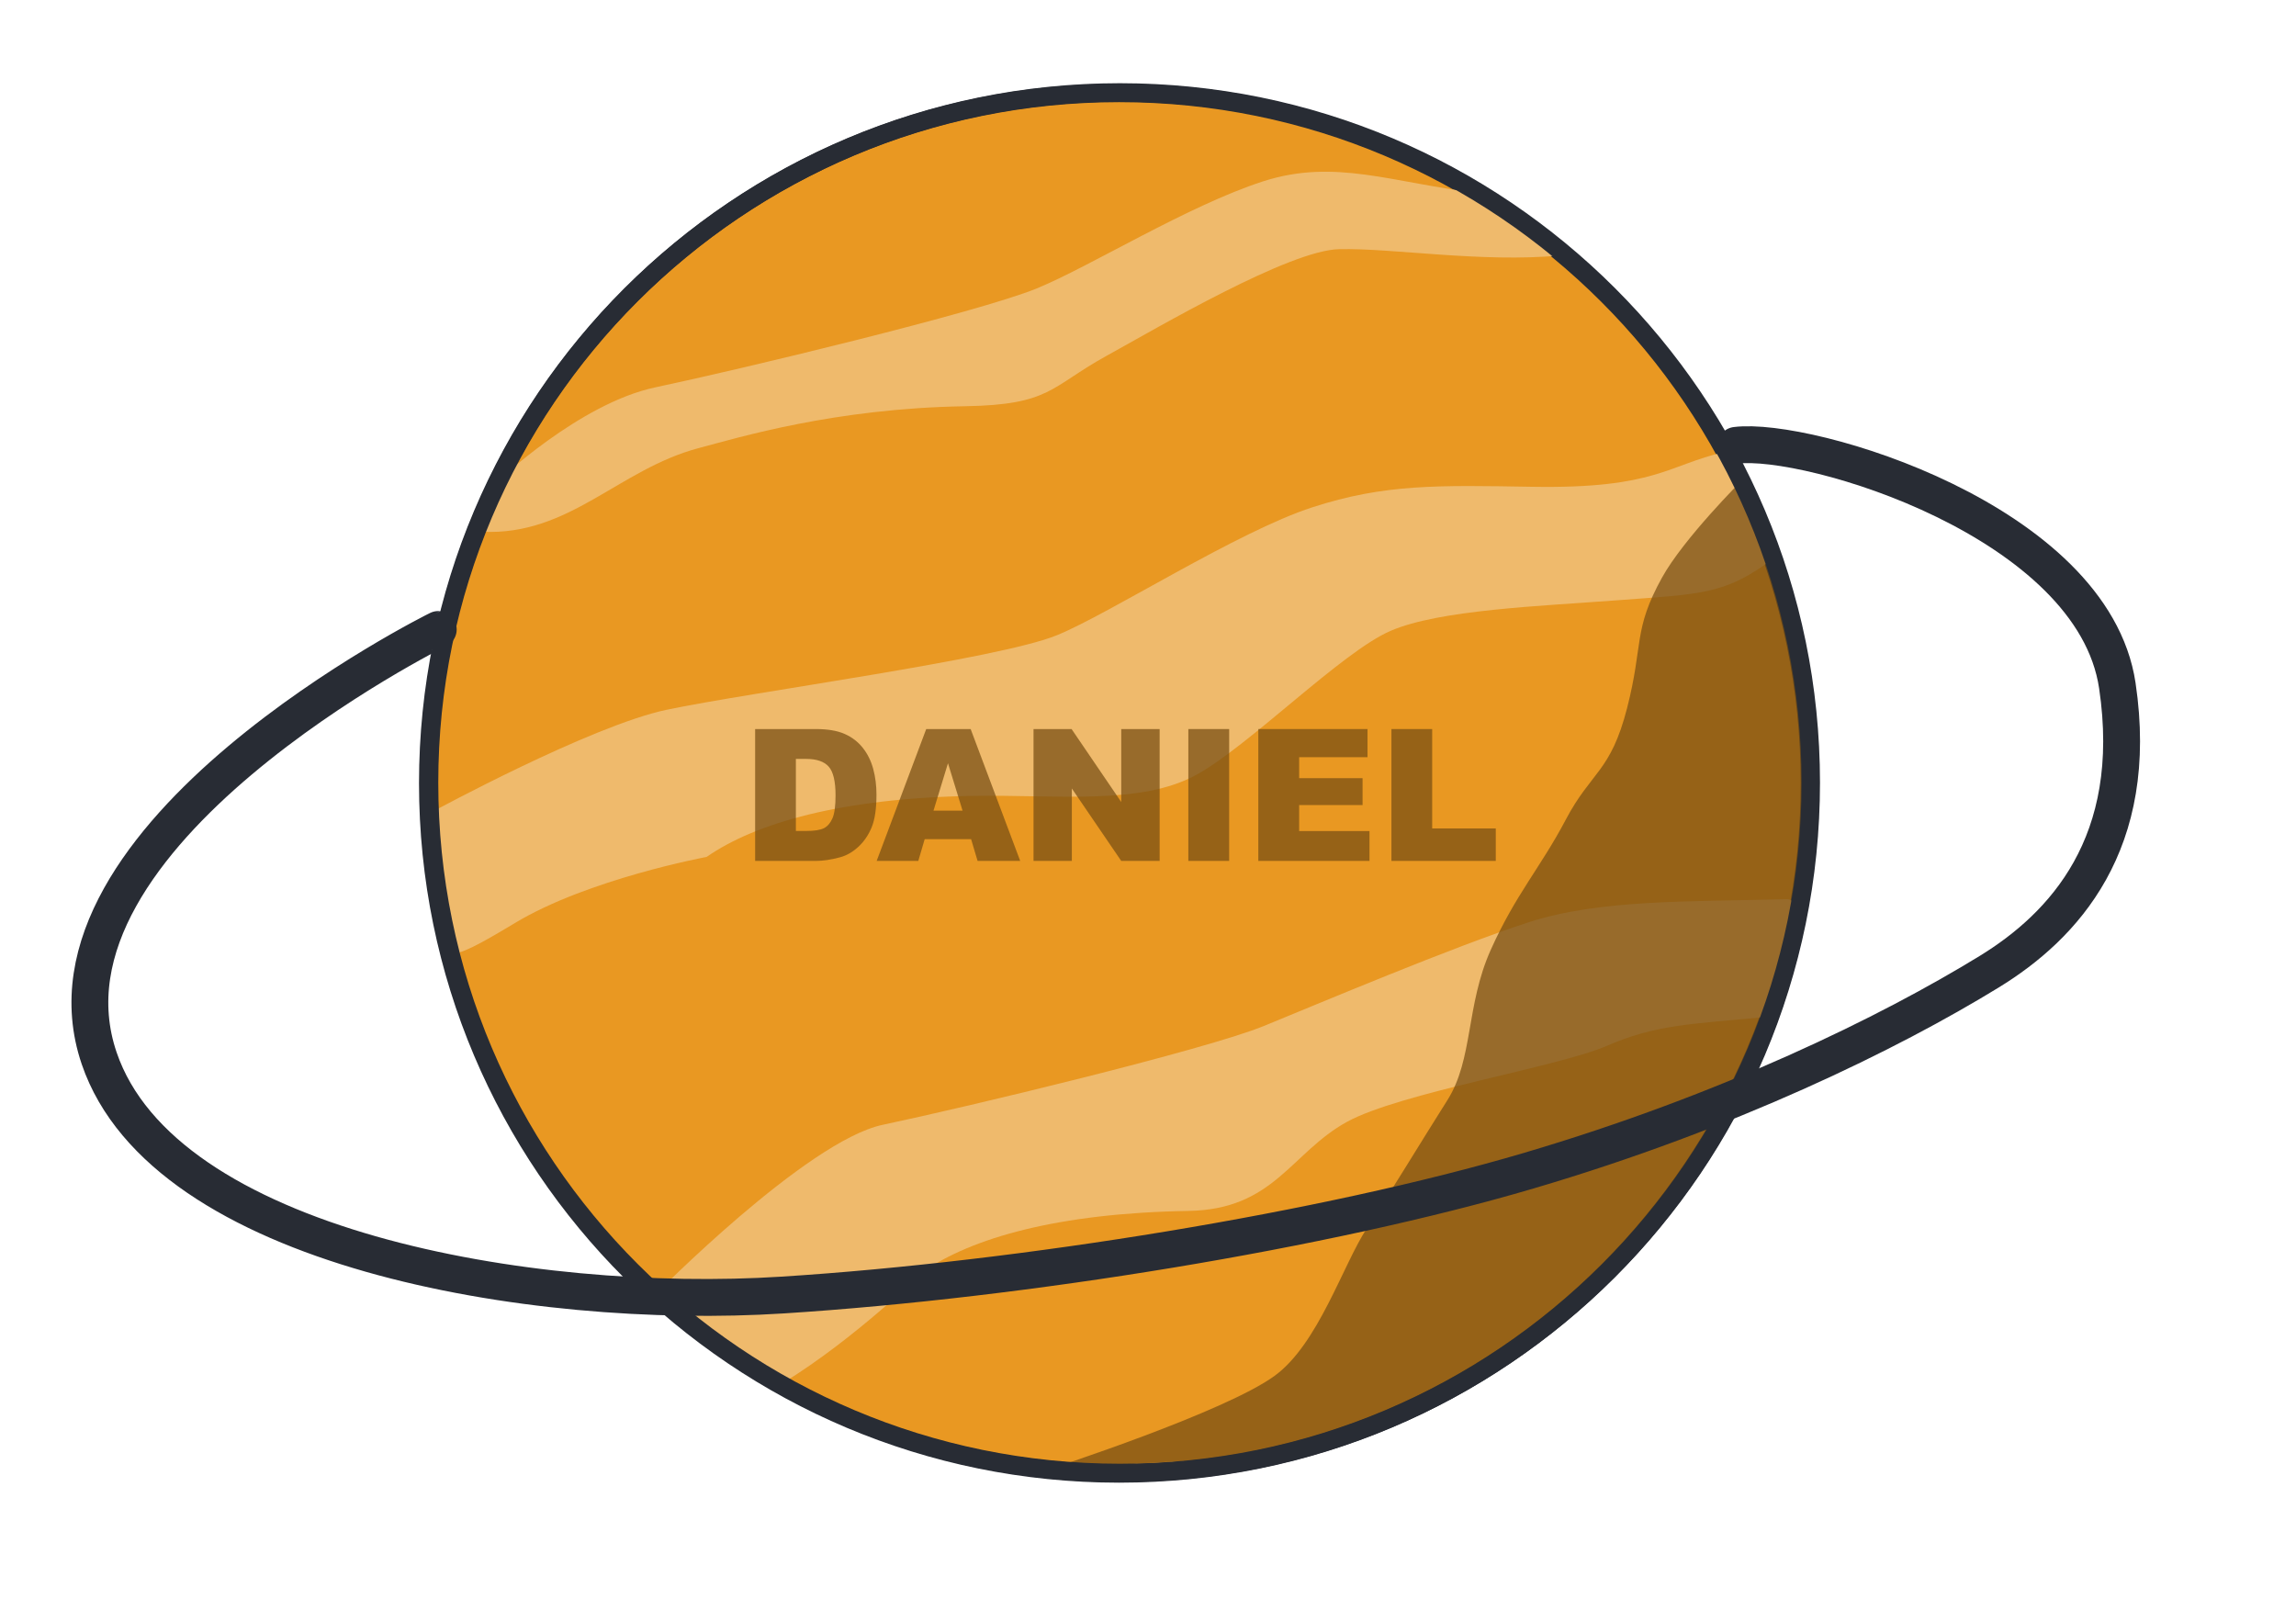 <?xml version="1.0" encoding="UTF-8" standalone="no"?>
<!DOCTYPE svg PUBLIC "-//W3C//DTD SVG 1.1//EN" "http://www.w3.org/Graphics/SVG/1.1/DTD/svg11.dtd">
<!-- Created with Vectornator (http://vectornator.io/) -->
<svg height="100%" stroke-miterlimit="10" style="fill-rule:nonzero;clip-rule:evenodd;stroke-linecap:round;stroke-linejoin:round;" version="1.1" viewBox="0 0 498.536 352.151" width="100%" xml:space="preserve" xmlns="http://www.w3.org/2000/svg" xmlns:xlink="http://www.w3.org/1999/xlink">
<defs>
<clipPath id="TextBounds">
<rect height="49.465" width="199.888" x="143.453" y="142.922"/>
</clipPath>
</defs>
<g id="Layer-1">
<g opacity="1">
<path d="M92.98 170.047C92.98 87.277 160.141 20.179 242.988 20.179C325.835 20.179 392.996 87.277 392.996 170.047C392.996 252.817 325.835 319.915 242.988 319.915C160.141 319.915 92.98 252.817 92.98 170.047Z" fill="#e99822" fill-rule="nonzero" opacity="1" stroke="#282c34" stroke-linecap="round" stroke-linejoin="round" stroke-width="4"/>
<path d="M93.866 176.264C93.866 176.264 128.227 157.586 144.758 154.104C162.841 150.295 216.739 143.139 229.505 137.915C241.022 133.203 268.621 115.436 284.957 110.144C300.661 105.058 312.094 105.349 332.821 105.692C359.465 106.133 362.255 100.933 374.287 98.185C375.826 97.833 386.482 120.134 385.299 121.043C374.752 129.15 369.398 128.95 351.243 130.324C334.337 131.603 312.497 132.395 301.911 136.983C291.325 141.571 271.342 161.835 259.838 168.189C247.705 174.891 229.703 172.499 211.119 172.805C182.796 173.273 164.031 178.679 153.426 186.056C153.426 186.056 127.723 190.813 111.787 200.414C96.165 209.826 95.076 209.464 95.985 198.022C96.893 186.581 93.866 176.264 93.866 176.264Z" fill="#efba6c" fill-rule="nonzero" opacity="1" stroke="none"/>
<path d="M142.121 281.229C142.121 281.229 175.157 247.694 191.687 244.212C209.771 240.403 261.725 227.959 274.491 222.736C286.008 218.023 315.551 205.544 331.887 200.252C347.59 195.166 367.248 195.823 387.969 195.226C394.072 195.05 384.713 220.677 383.451 220.796C366.571 222.386 359.426 222.504 348.84 227.092C338.255 231.68 303.917 237.251 292.412 243.605C280.279 250.307 276.632 262.607 258.048 262.914C229.726 263.381 210.961 268.788 200.356 276.164C200.356 276.164 185.86 290.533 170.007 300.271C166.458 302.451 142.121 281.229 142.121 281.229Z" fill="#efba6c" fill-rule="nonzero" opacity="1" stroke="none"/>
<path d="M107.951 104.599C107.951 104.599 125.786 87.578 142.316 84.096C160.4 80.287 212.354 67.843 225.12 62.62C236.637 57.907 257.859 44.687 274.195 39.395C289.899 34.309 302.292 39.727 321.439 41.974C327.503 42.686 339.924 55.356 338.663 55.475C321.783 57.065 302.313 53.833 290.779 54.097C279.901 54.346 251.687 70.949 240.183 77.304C228.05 84.005 228.096 87.895 209.511 88.202C181.189 88.669 160.463 94.973 151.72 97.287C134.277 101.904 123.687 116.33 104.751 115.457C100.591 115.265 107.951 104.599 107.951 104.599Z" fill="#efba6c" fill-rule="nonzero" opacity="1" stroke="none"/>
<path d="M228.318 318.832C228.318 318.832 265.974 306.597 276.783 298.701C286.284 291.761 291.636 274.491 296.778 266.718C301.462 259.638 309.11 247.01 314.273 238.869C319.923 229.958 318.262 218.325 323.695 206.219C329.127 194.113 334.44 188.463 339.985 177.953C345.53 167.443 349.719 167.672 353.297 153.724C356.875 139.777 354.557 136.832 360.872 125.415C365.594 116.879 378.262 104.269 378.262 104.269C378.262 104.269 381.963 114.064 381.994 114.145C382.026 114.226 386.096 127.788 386.096 127.788L391.826 148.593C391.826 148.593 392.72 167.527 392.702 167.672C392.684 167.818 391.732 191.844 391.732 191.844L388.524 209.492L383.118 226.488L374.677 243.011L363.171 260.981C363.171 260.981 350.089 275.824 350.122 275.986C350.155 276.147 337.287 287.358 337.268 287.358C337.25 287.358 325.042 295.38 325.026 295.407C325.009 295.434 307.422 305.421 307.422 305.421C307.422 305.421 289.819 312.41 289.812 312.405C289.805 312.401 272.62 316.337 272.62 316.337L228.318 318.832Z" fill="#774f14" fill-opacity="0.729" fill-rule="nonzero" opacity="1" stroke="none"/>
<path d="M93.163 169.935C93.163 87.165 160.324 20.067 243.171 20.067C326.018 20.067 393.179 87.165 393.179 169.935C393.179 252.704 326.018 319.803 243.171 319.803C160.324 319.803 93.163 252.704 93.163 169.935Z" fill="none" opacity="1" stroke="#282c34" stroke-linecap="round" stroke-linejoin="round" stroke-width="4"/>
</g>
<path d="M92.387 171C91.486 176.244 72.01 186.67 63.622 197.554C55.233 208.438 53.19 243.338 65.671 254.222C80.43 267.092 120.056 274.312 141.903 276.263C163.732 278.213 199.846 278.985 226.071 275.732C251.631 272.561 287.261 267.379 308.611 257.603C329.96 247.827 368 225.317 378.269 218.572C389.137 211.433 403.489 201.733 411.797 188.523C419.16 176.816 422.748 163.051 422.258 147.413C421.768 131.776 421.513 120.062 412.496 111.057C403.478 102.052 378.95 104.255 378.903 104.206C378.853 104.154 365.237 81.482 363.278 79.665C361.319 77.848 395.553 75.735 408.126 78.153C419.438 80.329 434.457 86.84 442.7 94.856C453.661 105.513 461.518 139.202 460.472 149.055C458.709 165.657 450.707 188.789 438.205 205.852C415.715 236.547 409.455 252.752 379.002 269.776C347.021 287.653 325.708 291.142 294.946 302.61C268.622 312.423 244.749 314.009 209.2 316.111C171.552 318.337 143.985 313.708 102.136 304.306C69.069 296.876 34.634 274.102 27.737 260.418C20.7 246.456 20.835 206.027 33.143 182.479C46.896 156.167 95.981 138.963 96.115 138.558C96.249 138.153 95.027 155.632 92.387 171Z" fill="#edd5b2" fill-rule="nonzero" opacity="0" stroke="#282c34" stroke-linecap="round" stroke-linejoin="round" stroke-width="4"/>
<path d="M95.159 136.671C95.111 136.666 5.052 181.358 21.531 229.766C35.587 271.055 115.179 284.665 169.938 281.174C222.129 277.848 287.955 267.145 331.897 254.189C375.359 241.374 410.189 224.302 431.942 210.964C448.041 201.092 464.844 183.139 459.741 148.856C454.417 113.096 392.587 94.712 376.924 96.692" fill="none" opacity="1" stroke="#282c34" stroke-linecap="round" stroke-linejoin="round" stroke-width="8"/>
<g fill="#774f14" fill-opacity="0.729" opacity="1" stroke="none">
<path clip-path="url(#TextBounds)" d="M163.963 158.289L177.108 158.289C179.699 158.289 181.792 158.641 183.387 159.344C184.982 160.047 186.301 161.056 187.342 162.371C188.384 163.686 189.139 165.216 189.608 166.961C190.077 168.706 190.311 170.555 190.311 172.508C190.311 175.568 189.963 177.941 189.266 179.627C188.57 181.313 187.603 182.726 186.366 183.866C185.129 185.005 183.801 185.763 182.381 186.141C180.441 186.662 178.683 186.922 177.108 186.922L163.963 186.922L163.963 158.289ZM172.811 164.774L172.811 180.418L174.979 180.418C176.828 180.418 178.143 180.213 178.924 179.803C179.706 179.393 180.318 178.677 180.76 177.655C181.203 176.632 181.424 174.976 181.424 172.684C181.424 169.65 180.93 167.573 179.94 166.453C178.95 165.334 177.31 164.774 175.018 164.774L172.811 164.774Z"/>
<path clip-path="url(#TextBounds)" d="M210.858 182.196L200.78 182.196L199.393 186.922L190.35 186.922L201.112 158.289L210.76 158.289L221.522 186.922L212.264 186.922L210.858 182.196ZM209.002 176.004L205.838 165.711L202.694 176.004L209.002 176.004Z"/>
<path clip-path="url(#TextBounds)" d="M224.413 158.289L232.674 158.289L243.456 174.129L243.456 158.289L251.795 158.289L251.795 186.922L243.456 186.922L232.733 171.199L232.733 186.922L224.413 186.922L224.413 158.289Z"/>
<path clip-path="url(#TextBounds)" d="M258.026 158.289L266.893 158.289L266.893 186.922L258.026 186.922L258.026 158.289Z"/>
<path clip-path="url(#TextBounds)" d="M273.221 158.289L296.932 158.289L296.932 164.403L282.088 164.403L282.088 168.953L295.858 168.953L295.858 174.793L282.088 174.793L282.088 180.438L297.362 180.438L297.362 186.922L273.221 186.922L273.221 158.289Z"/>
<path clip-path="url(#TextBounds)" d="M302.127 158.289L310.975 158.289L310.975 179.871L324.784 179.871L324.784 186.922L302.127 186.922L302.127 158.289Z"/>
</g>
</g>
</svg>
